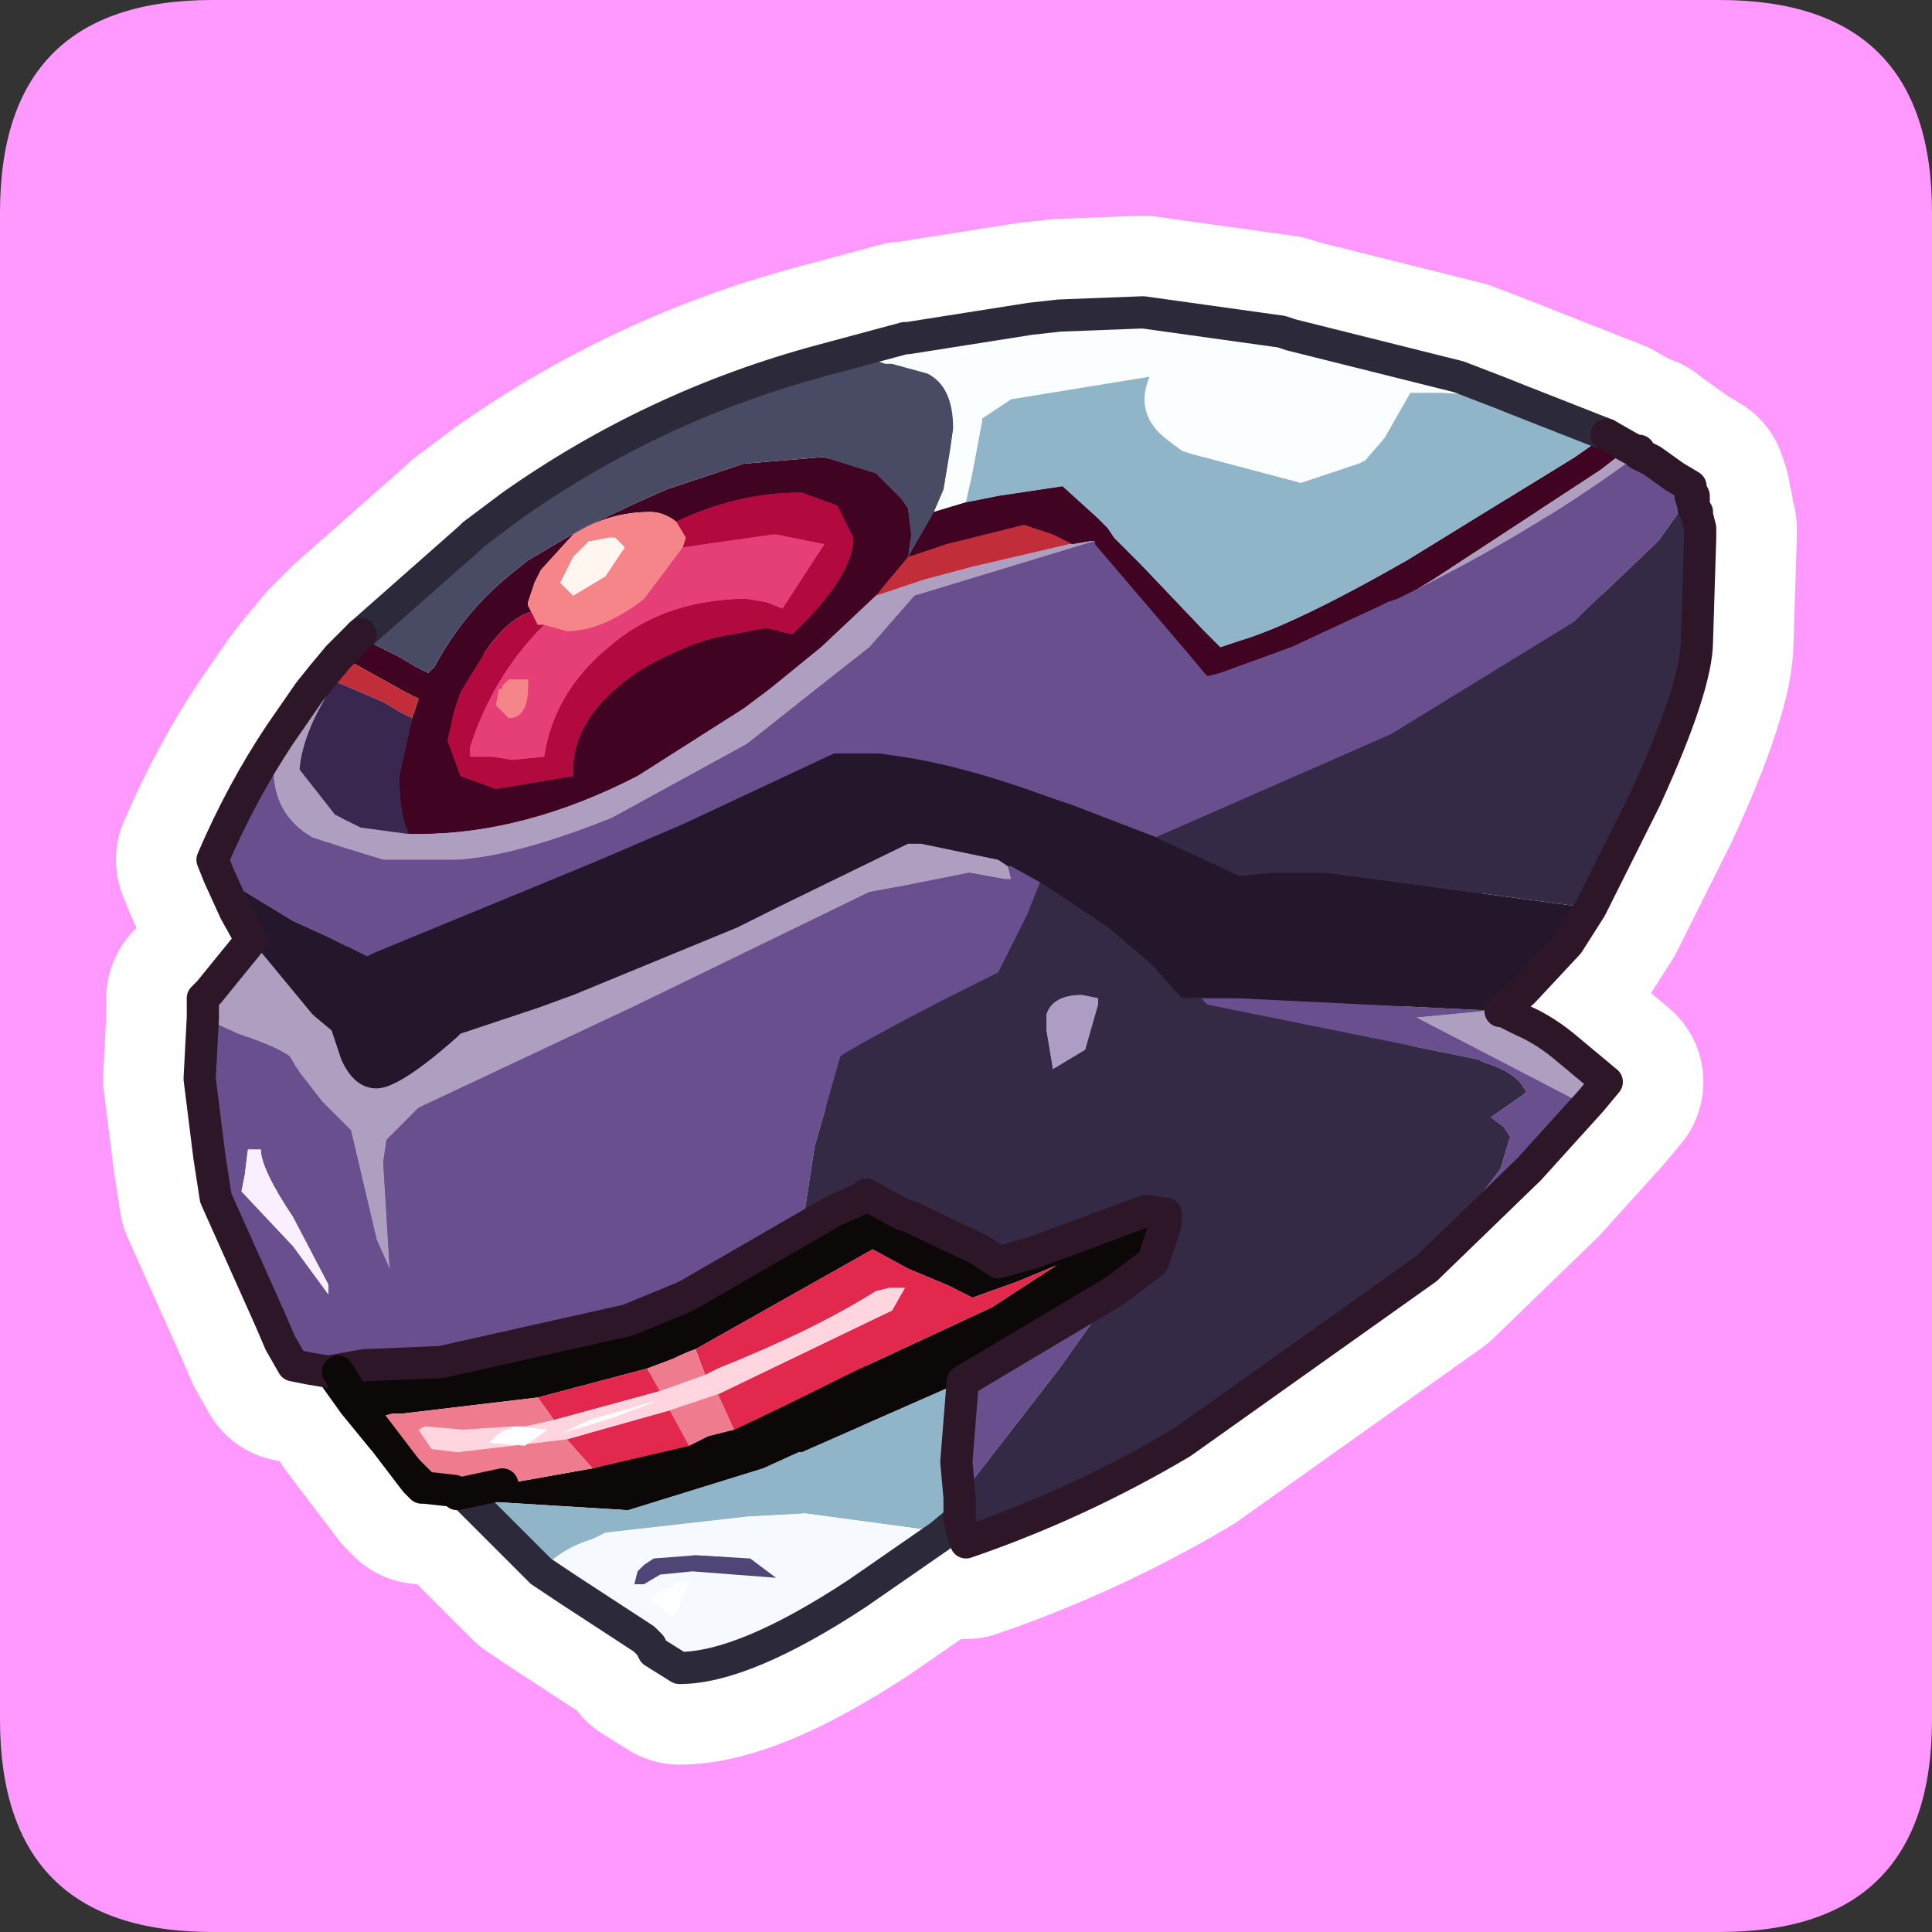 <?xml version="1.0" encoding="UTF-8" standalone="no"?>
<svg xmlns:ffdec="https://www.free-decompiler.com/flash" xmlns:xlink="http://www.w3.org/1999/xlink" ffdec:objectType="frame" height="30.0px" width="30.0px" xmlns="http://www.w3.org/2000/svg">
  <rect width="100%" height="100%" fill="#333333" stroke="none"/>
  <g transform="matrix(1.0, 0.0, 0.0, 1.0, 0.0, 0.0)">
    <use ffdec:characterId="1" height="30.0" transform="matrix(1.0, 0.0, 0.0, 1.0, 0.0, 0.0)" width="30.0" xlink:href="#shape0"/>
  </g>
  <defs>
    <g id="shape0" transform="matrix(1.0, 0.0, 0.0, 1.0, 0.0, 0.0)">
      <path d="M0.0 0.0 L30.0 0.0 30.0 30.0 0.0 30.0 0.0 0.0" fill="#33cc66" fill-opacity="0.0" fill-rule="evenodd" stroke="none"/>
      <path d="M26.7 0.0 Q30.0 0.0 30.0 3.3 L30.0 26.7 Q30.0 30.0 26.7 30.0 L3.3 30.0 Q0.0 30.0 0.0 26.7 L0.0 3.3 Q0.0 0.0 3.3 0.0 L26.7 0.0" fill="#ff99ff" fill-rule="evenodd" stroke="none"/>
      <path d="M5.6 9.85 L7.3 8.35 7.35 8.3 7.95 7.85 Q10.15 6.3 12.75 5.6 L14.05 5.25 14.1 5.25 16.0 4.95 16.45 4.9 17.75 4.85 19.9 5.15 20.05 5.2 21.05 5.45 22.65 5.85 23.3 6.1 23.55 6.2 23.2 6.15 22.4 6.1 22.2 6.1 21.9 6.1 21.5 6.8 21.2 7.15 21.1 7.2 20.2 7.5 18.5 7.05 18.35 7.0 18.15 6.85 Q17.6 6.45 17.85 5.85 L15.7 6.2 15.25 6.5 15.25 6.55 15.1 7.35 15.0 7.8 14.5 7.95 14.65 7.6 14.75 7.0 14.8 6.65 Q14.8 6.0 14.4 5.8 L13.85 5.65 13.75 5.65 13.6 5.6 Q12.1 5.85 10.15 6.75 L9.2 7.2 9.05 7.3 8.55 7.55 8.4 7.65 Q7.4 8.25 6.45 9.15 L5.7 9.95 5.6 9.85" fill="#fafeff" fill-rule="evenodd" stroke="none"/>
      <path d="M5.0 10.5 L5.25 10.2 5.4 10.25 6.3 10.75 6.5 10.85 6.4 11.15 6.2 11.05 5.95 10.9 5.25 10.6 5.2 10.6 5.0 10.5 M13.6 9.25 L14.1 8.65 14.7 8.45 15.9 8.15 16.35 8.3 16.65 8.45 16.6 8.45 15.1 8.8 14.35 9.0 13.6 9.25" fill="#c12d39" fill-rule="evenodd" stroke="none"/>
      <path d="M5.6 9.85 L5.7 9.95 6.2 10.2 6.45 10.35 6.65 10.45 6.75 10.35 Q7.2 9.5 7.95 8.9 L8.2 8.7 9.05 8.2 9.9 7.8 10.35 7.6 11.55 7.2 12.75 7.1 12.8 7.1 13.6 7.35 14.0 7.75 14.1 7.9 14.15 8.3 14.1 8.65 13.6 9.25 12.75 10.05 11.95 10.7 11.55 11.0 9.9 12.05 Q8.15 12.95 6.5 12.95 L6.35 12.95 Q6.2 12.65 6.2 12.05 L6.4 11.15 6.5 10.85 6.3 10.75 5.4 10.25 5.25 10.2 5.6 9.85 M14.5 7.95 L15.0 7.8 15.5 7.7 16.5 7.55 17.05 8.05 17.2 8.2 17.3 8.35 17.7 8.75 18.7 9.8 18.95 10.05 19.25 9.95 Q20.1 9.7 21.85 8.7 L24.45 7.1 24.95 6.75 25.3 6.95 24.85 7.3 22.25 9.0 22.0 9.15 21.7 9.3 21.55 9.35 21.45 9.4 20.05 10.05 18.95 10.45 18.75 10.5 18.7 10.45 18.45 10.15 17.0 8.45 17.0 8.4 16.95 8.4 16.65 8.45 16.35 8.3 15.9 8.15 14.7 8.45 14.1 8.65 14.5 7.95 M8.25 9.5 Q7.9 9.6 7.55 10.1 L7.15 10.75 7.05 11.05 6.95 11.5 7.15 12.05 7.7 12.25 8.9 12.05 8.9 11.95 Q8.9 11.1 9.95 10.4 10.55 10.05 11.1 9.9 L11.9 9.75 12.3 9.85 Q13.25 8.95 13.25 8.35 L13.0 7.85 12.45 7.65 12.4 7.65 Q11.45 7.65 10.5 8.1 10.3 7.95 10.1 7.95 9.45 7.95 8.9 8.3 L8.4 8.85 8.3 9.05 8.2 9.35 8.2 9.4 8.25 9.5" fill="#400322" fill-rule="evenodd" stroke="none"/>
      <path d="M5.2 10.6 L5.25 10.6 5.95 10.9 6.2 11.05 6.4 11.15 6.2 12.05 Q6.2 12.65 6.35 12.95 L5.6 12.85 5.2 12.65 4.65 11.95 Q4.7 11.35 5.2 10.6" fill="#39274f" fill-rule="evenodd" stroke="none"/>
      <path d="M25.3 6.95 L25.4 7.0 25.45 7.0 25.45 7.05 Q23.9 8.2 22.0 9.15 L22.25 9.0 24.85 7.3 25.3 6.95 M23.3 15.7 L23.35 15.7 23.65 15.85 Q24.0 16.0 24.35 16.3 L24.95 16.8 24.7 17.1 24.6 17.15 23.35 16.5 22.0 15.8 23.05 15.7 23.3 15.7 M3.15 15.8 L3.15 15.5 3.25 15.4 3.9 14.6 4.85 15.75 5.15 16.0 5.3 16.45 Q5.5 16.9 5.85 16.9 6.2 16.9 7.1 16.1 L7.15 16.05 8.35 15.65 8.9 15.45 11.45 14.4 12.05 14.1 14.1 13.1 14.3 13.1 15.5 13.35 15.65 13.45 15.7 13.65 15.6 13.65 15.05 13.55 14.05 13.75 13.5 13.85 9.9 15.6 6.5 17.2 6.0 17.7 5.95 18.05 6.05 19.7 5.85 19.25 5.45 17.55 5.0 17.1 4.65 16.65 4.5 16.4 Q4.3 16.25 3.7 16.05 L3.15 15.8 M4.35 11.4 L4.8 10.75 5.0 10.5 5.2 10.6 Q4.7 11.35 4.65 11.95 L5.2 12.65 5.6 12.85 6.35 12.95 6.5 12.95 Q8.15 12.95 9.9 12.05 L11.55 11.0 11.95 10.7 12.75 10.05 13.6 9.25 14.35 9.0 15.1 8.8 16.6 8.45 16.65 8.45 16.95 8.4 17.0 8.4 14.2 9.25 13.5 10.05 12.8 10.6 11.6 11.55 9.5 12.7 Q8.0 13.3 7.1 13.35 L5.95 13.35 5.3 13.15 4.85 13.0 Q4.25 12.65 4.25 11.95 L4.3 11.75 4.35 11.4" fill="#ae9fc0" fill-rule="evenodd" stroke="none"/>
      <path d="M25.45 7.05 L25.65 7.15 26.0 7.4 26.25 7.55 26.25 7.6 26.25 7.7 25.75 8.4 24.65 9.45 24.45 9.65 21.6 11.4 17.95 13.0 17.3 12.75 16.65 12.5 16.35 12.4 Q15.0 11.9 14.0 11.75 L13.65 11.7 13.2 11.7 12.95 11.7 10.6 12.8 9.2 13.4 5.8 14.8 5.7 14.85 5.1 14.55 4.55 14.3 3.4 13.6 3.3 13.35 Q3.75 12.3 4.35 11.4 L4.3 11.75 4.25 11.95 Q4.25 12.65 4.85 13.0 L5.3 13.15 5.95 13.35 7.1 13.35 Q8.0 13.3 9.5 12.7 L11.6 11.55 12.8 10.6 13.5 10.05 14.2 9.25 17.0 8.4 17.0 8.45 18.45 10.15 18.7 10.45 18.75 10.5 18.95 10.45 20.05 10.05 21.45 9.4 21.55 9.35 21.7 9.3 22.0 9.15 Q23.9 8.2 25.45 7.05 M24.7 17.1 L23.75 18.15 22.15 19.7 22.2 19.6 23.3 18.15 23.45 17.65 23.35 17.5 23.15 17.35 23.65 17.0 23.7 16.95 23.6 16.8 Q23.4 16.6 23.05 16.5 L22.95 16.45 18.75 15.6 18.7 15.55 18.65 15.5 18.8 15.5 19.2 15.5 23.3 15.7 23.05 15.7 22.0 15.8 23.35 16.5 24.6 17.15 24.7 17.1 M4.8 21.25 L4.55 21.2 4.35 20.85 4.2 20.5 3.35 18.6 3.25 17.95 3.1 16.75 3.15 15.8 3.7 16.05 Q4.3 16.25 4.5 16.4 L4.65 16.65 5.0 17.1 5.45 17.55 5.85 19.25 6.05 19.7 5.95 18.05 6.0 17.7 6.5 17.2 9.9 15.6 13.5 13.85 14.05 13.75 15.05 13.55 15.6 13.65 15.7 13.65 15.65 13.45 15.7 13.45 16.15 13.7 15.95 14.2 15.5 15.1 14.6 15.55 Q13.35 16.2 13.05 16.4 L12.65 17.8 12.45 19.1 10.55 19.95 9.7 20.3 9.65 20.3 9.55 20.35 9.1 20.5 6.85 21.15 6.75 21.2 6.65 21.2 6.6 21.2 5.6 21.35 5.45 21.35 5.25 21.3 5.1 21.3 4.8 21.25 M3.75 18.5 L4.55 19.35 5.1 20.1 5.1 19.95 4.55 18.9 Q4.05 18.15 4.05 17.85 L3.85 17.85 3.8 18.25 3.75 18.5 M5.1 21.3 L5.65 21.2 6.85 21.15 5.65 21.2 5.1 21.3 M17.3 20.05 L16.45 21.25 14.9 23.25 14.85 22.7 14.95 21.45 17.3 20.05" fill="#694f8e" fill-rule="evenodd" stroke="none"/>
      <path d="M24.7 14.1 L24.35 14.65 23.65 15.4 23.3 15.7 19.2 15.5 18.8 15.5 18.65 15.5 18.35 15.5 17.85 14.95 17.2 14.4 16.15 13.7 15.7 13.45 15.65 13.45 15.5 13.35 14.3 13.1 14.1 13.1 12.05 14.1 11.45 14.4 8.9 15.45 8.35 15.65 7.15 16.05 7.1 16.1 Q6.2 16.9 5.85 16.9 5.5 16.9 5.3 16.45 L5.15 16.0 4.85 15.75 3.9 14.6 3.65 14.15 3.4 13.6 4.55 14.3 5.1 14.55 5.7 14.85 5.8 14.8 9.2 13.4 10.6 12.8 12.95 11.7 13.2 11.7 13.65 11.7 14.0 11.75 Q15.0 11.9 16.35 12.4 L16.65 12.5 17.3 12.75 17.95 13.0 19.25 13.6 19.7 13.55 20.6 13.55 24.7 14.1" fill="#24172c" fill-rule="evenodd" stroke="none"/>
      <path d="M3.75 18.5 L3.8 18.25 3.85 17.85 4.05 17.85 Q4.05 18.15 4.55 18.9 L5.1 19.95 5.1 20.1 4.55 19.35 3.75 18.5" fill="#faefff" fill-rule="evenodd" stroke="none"/>
      <path d="M7.3 23.3 L7.2 23.3 7.2 23.25 7.1 23.2 7.05 23.15 6.6 23.1 6.55 23.1 6.2 23.05 5.95 22.75 5.8 22.55 5.75 22.5 5.3 21.95 4.8 21.25 5.1 21.3 5.25 21.3 5.45 21.35 5.6 21.35 6.6 21.2 6.65 21.2 6.75 21.2 6.85 21.15 9.1 20.5 9.55 20.35 9.65 20.3 9.7 20.3 10.55 19.95 12.45 19.1 12.95 18.8 13.4 18.6 13.45 18.55 14.0 18.85 14.15 18.9 14.25 18.95 15.2 19.4 15.5 19.6 16.05 19.45 17.8 18.8 18.1 18.85 18.1 19.0 17.95 19.45 17.9 19.6 17.3 20.05 14.95 21.45 12.45 22.55 12.4 22.55 11.85 22.8 9.75 23.45 7.3 23.3 M6.55 23.1 L6.45 23.0 5.65 21.95 5.25 21.3 5.65 21.95 6.45 23.0 6.55 23.1 M11.4 22.2 Q12.05 21.9 13.25 21.3 L15.4 20.3 16.4 19.65 15.8 19.9 15.1 20.15 14.7 19.95 14.1 19.7 13.55 19.4 10.8 20.95 Q10.65 21.0 10.45 21.1 L10.05 21.25 8.35 21.7 6.25 21.95 6.15 21.95 6.1 21.95 5.9 22.0 6.0 22.1 6.05 22.15 6.35 22.5 6.5 22.65 6.9 23.05 7.8 23.05 9.2 22.8 10.7 22.45 11.0 22.3 11.4 22.2 M7.1 23.2 L7.8 23.05 7.1 23.2 M12.95 18.8 L10.7 20.1 10.6 20.15 9.75 20.5 6.85 21.15 9.75 20.5 10.6 20.15 10.7 20.1 12.95 18.8" fill="#0c0807" fill-rule="evenodd" stroke="none"/>
      <path d="M26.3 7.85 L26.3 7.9 26.35 7.95 26.35 8.0 26.4 8.2 26.4 8.3 26.4 8.35 26.35 9.95 Q26.35 10.65 25.55 12.4 L24.7 14.1 20.6 13.55 19.7 13.55 19.25 13.6 17.95 13.0 21.6 11.4 24.45 9.65 24.65 9.45 25.75 8.4 26.25 7.7 26.3 7.85 M22.15 19.7 L18.35 22.4 Q16.75 23.35 15.0 23.95 L14.95 23.8 14.9 23.6 14.9 23.25 16.45 21.25 17.3 20.05 17.9 19.6 17.95 19.45 18.1 19.0 18.1 18.85 17.8 18.8 16.05 19.45 15.5 19.6 15.2 19.4 14.25 18.95 14.15 18.9 14.0 18.85 13.45 18.55 13.4 18.6 12.95 18.8 12.45 19.1 12.65 17.8 13.05 16.4 Q13.35 16.2 14.6 15.55 L15.5 15.1 15.95 14.2 16.15 13.7 17.2 14.4 17.85 14.95 18.35 15.5 18.65 15.5 18.7 15.55 18.75 15.6 22.95 16.45 23.05 16.5 Q23.4 16.6 23.6 16.8 L23.7 16.95 23.65 17.0 23.15 17.35 23.35 17.5 23.45 17.65 23.3 18.15 22.2 19.6 22.15 19.7 M16.8 15.45 Q16.35 15.45 16.25 15.75 L16.25 16.0 16.35 16.6 16.85 16.3 17.05 15.6 17.05 15.5 16.8 15.45" fill="#342a45" fill-rule="evenodd" stroke="none"/>
      <path d="M15.0 7.8 L15.1 7.35 15.25 6.55 15.25 6.5 15.7 6.2 17.85 5.85 Q17.6 6.45 18.15 6.85 L18.35 7.0 18.5 7.05 20.2 7.5 21.1 7.2 21.2 7.15 21.5 6.8 21.9 6.1 22.2 6.1 22.4 6.1 23.2 6.15 23.55 6.2 24.95 6.75 24.45 7.1 21.85 8.7 Q20.1 9.7 19.25 9.95 L18.95 10.05 18.7 9.8 17.7 8.75 17.3 8.35 17.2 8.2 17.05 8.05 16.5 7.55 15.5 7.7 15.0 7.8 M14.9 23.6 L14.6 23.85 14.35 23.75 12.5 23.5 11.6 23.55 9.4 23.8 9.2 23.9 Q8.7 24.05 8.4 24.4 L7.3 23.3 9.75 23.45 11.85 22.8 12.4 22.55 12.45 22.55 14.95 21.45 14.85 22.7 14.9 23.25 14.9 23.6" fill="#90b5c8" fill-rule="evenodd" stroke="none"/>
      <path d="M16.8 15.45 L17.05 15.5 17.05 15.6 16.85 16.3 16.35 16.6 16.25 16.0 16.25 15.75 Q16.35 15.45 16.8 15.45" fill="#ad9dc4" fill-rule="evenodd" stroke="none"/>
      <path d="M5.7 9.95 L6.45 9.15 Q7.4 8.25 8.4 7.65 L8.55 7.55 9.05 7.3 9.2 7.2 10.15 6.75 Q12.1 5.85 13.6 5.6 L13.75 5.65 13.85 5.65 14.4 5.8 Q14.8 6.0 14.8 6.65 L14.75 7.0 14.65 7.6 14.5 7.95 14.1 8.65 14.15 8.3 14.1 7.9 14.0 7.75 13.6 7.35 12.8 7.1 12.75 7.1 11.55 7.2 10.35 7.6 9.9 7.8 9.05 8.2 8.2 8.7 7.95 8.9 Q7.2 9.5 6.75 10.35 L6.65 10.45 6.45 10.35 6.2 10.2 5.7 9.95" fill="#494b64" fill-rule="evenodd" stroke="none"/>
      <path d="M10.5 8.1 Q11.45 7.65 12.4 7.65 L12.45 7.65 13.0 7.85 13.25 8.35 Q13.25 8.95 12.3 9.85 L11.9 9.75 11.1 9.9 Q10.55 10.05 9.95 10.4 8.9 11.1 8.9 11.95 L8.9 12.05 7.7 12.25 7.15 12.05 6.95 11.5 7.05 11.05 7.15 10.75 7.55 10.1 Q7.9 9.6 8.25 9.5 L8.35 9.7 8.45 9.7 Q7.65 10.5 7.3 11.6 L7.3 11.75 7.65 11.75 7.95 11.8 8.45 11.75 Q8.6 10.75 9.45 10.05 10.25 9.35 11.45 9.3 L11.6 9.3 11.9 9.35 12.15 9.45 12.8 8.45 12.05 8.3 12.0 8.3 10.6 8.5 10.65 8.35 10.5 8.1" fill="#b20a3e" fill-rule="evenodd" stroke="none"/>
      <path d="M10.6 8.5 L12.0 8.3 12.05 8.3 12.8 8.45 12.15 9.45 11.9 9.35 11.6 9.3 11.45 9.3 Q10.25 9.35 9.45 10.05 8.6 10.75 8.45 11.75 L7.95 11.8 7.65 11.75 7.3 11.75 7.3 11.6 Q7.65 10.5 8.45 9.7 L8.8 9.8 Q9.35 9.8 10.0 9.3 L10.6 8.5 M7.9 10.55 L7.8 10.65 7.8 10.7 7.75 10.7 7.7 10.95 7.8 11.05 7.9 11.15 Q8.2 11.15 8.2 10.65 L8.2 10.55 7.9 10.55" fill="#e63f77" fill-rule="evenodd" stroke="none"/>
      <path d="M8.25 9.5 L8.2 9.4 8.2 9.35 8.3 9.05 8.4 8.85 8.9 8.3 Q9.45 7.95 10.1 7.95 10.3 7.95 10.5 8.1 L10.65 8.35 10.6 8.5 10.0 9.3 Q9.35 9.8 8.8 9.8 L8.45 9.7 8.35 9.7 8.25 9.5 M7.9 10.55 L8.2 10.55 8.2 10.65 Q8.2 11.15 7.9 11.15 L7.8 11.05 7.7 10.95 7.75 10.7 7.8 10.7 7.8 10.65 7.9 10.55 M9.15 8.4 L8.9 8.65 8.7 9.05 8.9 9.25 9.4 8.95 9.7 8.5 9.55 8.35 9.45 8.35 9.2 8.4 9.15 8.4" fill="#f68589" fill-rule="evenodd" stroke="none"/>
      <path d="M9.15 8.4 L9.2 8.4 9.45 8.35 9.55 8.35 9.7 8.5 9.4 8.95 8.9 9.25 8.7 9.05 8.9 8.65 9.15 8.4" fill="#fff7ef" fill-rule="evenodd" stroke="none"/>
      <path d="M11.15 21.65 L13.85 20.35 14.05 20.0 13.8 20.0 13.6 20.05 Q12.65 20.65 11.15 21.25 L10.95 21.35 10.8 20.95 13.55 19.4 14.1 19.7 14.7 19.95 15.1 20.15 15.8 19.9 16.4 19.65 15.4 20.3 13.25 21.3 Q12.05 21.9 11.4 22.2 L11.15 21.65 M10.25 21.6 L8.6 22.05 8.35 21.7 10.05 21.25 10.25 21.6 M8.8 22.35 L10.4 21.9 10.7 22.45 9.2 22.8 8.8 22.35" fill="#e2284d" fill-rule="evenodd" stroke="none"/>
      <path d="M10.95 21.35 L11.15 21.25 Q12.65 20.65 13.6 20.05 L13.8 20.0 14.05 20.0 13.85 20.35 11.15 21.65 10.4 21.9 8.8 22.35 7.1 22.55 6.7 22.5 6.5 22.2 6.6 22.15 7.2 22.2 7.95 22.15 8.0 22.15 8.1 22.15 8.15 22.15 8.6 22.05 10.25 21.6 10.95 21.35 M8.0 22.15 L7.9 22.2 Q7.8 22.2 7.65 22.35 L7.6 22.4 8.15 22.45 8.5 22.2 8.0 22.15 M8.75 22.25 L9.55 22.0 10.2 21.75 9.15 22.05 8.75 22.25" fill="#ffd5e0" fill-rule="evenodd" stroke="none"/>
      <path d="M11.15 21.65 L11.4 22.2 11.0 22.3 10.7 22.45 10.4 21.9 11.15 21.65 M10.8 20.95 L10.95 21.35 10.25 21.6 10.05 21.25 10.45 21.1 Q10.65 21.0 10.8 20.95 M8.6 22.05 L8.15 22.15 8.1 22.15 8.0 22.15 7.95 22.15 7.2 22.2 6.6 22.15 6.5 22.2 6.7 22.5 7.1 22.55 8.8 22.35 9.2 22.8 7.8 23.05 6.9 23.05 6.5 22.65 6.35 22.5 6.05 22.15 6.0 22.1 5.9 22.0 6.1 21.95 6.15 21.95 6.25 21.95 8.35 21.7 8.6 22.05" fill="#ee7c8e" fill-rule="evenodd" stroke="none"/>
      <path d="M14.6 23.85 L13.3 24.75 Q11.55 25.9 10.55 25.9 L10.15 25.65 10.1 25.55 10.0 25.45 8.85 24.7 8.7 24.6 8.4 24.4 Q8.7 24.05 9.2 23.9 L9.4 23.8 11.6 23.55 12.5 23.5 14.35 23.75 14.6 23.85 M10.0 24.3 L9.9 24.4 9.85 24.6 10.0 24.6 10.25 24.45 10.75 24.4 12.05 24.5 11.85 24.35 11.65 24.2 10.8 24.15 10.15 24.2 10.0 24.3 M10.1 24.85 L10.25 24.95 10.35 25.05 10.45 25.1 10.55 24.95 10.7 24.55 10.6 24.55 10.2 24.75 10.1 24.85" fill="#f6f9fe" fill-rule="evenodd" stroke="none"/>
      <path d="M8.0 22.15 L8.5 22.2 8.15 22.45 7.6 22.4 7.65 22.35 Q7.8 22.2 7.9 22.2 L8.0 22.15 M8.75 22.25 L9.15 22.05 10.2 21.75 9.55 22.0 8.75 22.25" fill="#ffffff" fill-rule="evenodd" stroke="none"/>
      <path d="M10.0 24.3 L10.15 24.2 10.8 24.15 11.65 24.2 11.85 24.35 12.05 24.5 10.75 24.4 10.25 24.45 10.0 24.6 9.85 24.6 9.9 24.4 10.0 24.3" fill="#4f4677" fill-rule="evenodd" stroke="none"/>
      <path d="M10.1 24.85 L10.2 24.75 10.6 24.55 10.7 24.55 10.55 24.95 10.45 25.1 10.35 25.05 10.25 24.95 10.1 24.85" fill="#fcfeff" fill-rule="evenodd" stroke="none"/>
      <path d="M23.55 6.2 L23.3 6.1 22.65 5.85 21.05 5.45 20.05 5.2 19.9 5.15 17.75 4.85 16.45 4.9 16.0 4.95 14.1 5.25 14.05 5.25 12.75 5.6 Q10.15 6.3 7.95 7.85 L7.35 8.3 7.3 8.35 5.6 9.85 5.25 10.2 5.0 10.5 4.8 10.75 4.35 11.4 Q3.75 12.3 3.3 13.35 L3.4 13.6 3.65 14.15 3.9 14.6 3.25 15.4 3.15 15.5 3.15 15.8 3.1 16.75 3.25 17.95 3.35 18.6 4.2 20.5 4.35 20.85 4.55 21.2 4.8 21.25 5.1 21.3 5.25 21.3 5.65 21.95 6.45 23.0 6.55 23.1 6.6 23.1 7.05 23.15 M23.55 6.2 L24.95 6.75 25.3 6.95 25.4 7.0 25.45 7.0 25.45 7.05 25.65 7.15 26.0 7.4 26.25 7.55 26.25 7.6 26.3 7.7 26.3 7.85 26.3 7.9 26.35 7.95 26.35 8.0 26.4 8.2 26.4 8.3 26.4 8.35 26.35 9.95 Q26.35 10.65 25.55 12.4 L24.7 14.1 24.35 14.65 23.65 15.4 23.3 15.7 23.35 15.7 23.65 15.85 Q24.0 16.0 24.35 16.3 L24.95 16.8 24.7 17.1 23.75 18.15 22.15 19.7 18.35 22.4 Q16.75 23.35 15.0 23.95 L14.95 23.8 14.9 23.6 14.6 23.85 13.3 24.75 Q11.55 25.9 10.55 25.9 L10.15 25.65 10.1 25.55 10.0 25.45 8.85 24.7 8.7 24.6 8.4 24.4 7.3 23.3 M26.25 7.7 L26.25 7.6 M6.85 21.15 L5.65 21.2 5.1 21.3 M26.3 7.85 L26.25 7.7 M13.45 18.55 L14.0 18.85 14.15 18.9 14.25 18.95 15.2 19.4 15.5 19.6 16.05 19.45 17.8 18.8 18.1 18.85 18.1 19.0 17.95 19.45 17.9 19.6 17.3 20.05 14.95 21.45 14.85 22.7 14.9 23.25 14.9 23.6 M12.95 18.8 L13.4 18.6 M7.8 23.05 L7.1 23.2 M6.85 21.15 L9.75 20.5 10.6 20.15 10.7 20.1 12.95 18.8" fill="none" stroke="#ffffff" stroke-linecap="round" stroke-linejoin="round" stroke-width="3.0"/>
      <path d="M5.6 9.85 L7.3 8.35 7.35 8.3 7.95 7.85 Q10.15 6.3 12.75 5.6 L14.05 5.25 14.1 5.25 16.0 4.95 16.45 4.9 17.75 4.85 19.9 5.15 20.05 5.2 21.05 5.45 22.65 5.85 23.3 6.1 23.55 6.2 23.2 6.15 22.4 6.1 22.2 6.1 21.9 6.1 21.5 6.8 21.2 7.15 21.1 7.2 20.2 7.5 18.5 7.05 18.35 7.0 18.15 6.85 Q17.6 6.45 17.85 5.85 L15.7 6.2 15.25 6.5 15.25 6.55 15.1 7.35 15.0 7.8 14.5 7.95 14.65 7.6 14.75 7.0 14.8 6.65 Q14.8 6.0 14.4 5.8 L13.85 5.65 13.75 5.65 13.6 5.6 Q12.1 5.85 10.15 6.75 L9.2 7.2 9.05 7.3 8.55 7.55 8.4 7.65 Q7.4 8.25 6.45 9.15 L5.7 9.95 5.6 9.85" fill="#fafeff" fill-rule="evenodd" stroke="none"/>
      <path d="M5.6 9.85 L5.7 9.95 6.2 10.2 6.45 10.35 6.65 10.45 6.75 10.35 Q7.2 9.5 7.95 8.9 L8.2 8.7 9.05 8.2 9.9 7.8 10.35 7.6 11.55 7.2 12.75 7.1 12.8 7.1 13.6 7.35 14.0 7.75 14.1 7.9 14.15 8.3 14.1 8.65 13.6 9.25 12.75 10.05 11.95 10.7 11.55 11.0 9.9 12.05 Q8.15 12.95 6.5 12.95 L6.35 12.95 Q6.2 12.65 6.2 12.05 L6.4 11.15 6.5 10.85 6.3 10.75 5.4 10.25 5.25 10.2 5.6 9.85 M14.5 7.95 L15.0 7.8 15.5 7.7 16.5 7.55 17.05 8.05 17.2 8.2 17.3 8.35 17.7 8.75 18.7 9.8 18.95 10.05 19.25 9.95 Q20.1 9.7 21.85 8.7 L24.45 7.1 24.95 6.75 25.3 6.95 24.85 7.3 22.25 9.0 22.0 9.15 21.7 9.3 21.55 9.35 21.45 9.4 20.05 10.05 18.95 10.45 18.75 10.5 18.7 10.45 18.45 10.15 17.0 8.45 17.0 8.4 16.95 8.4 16.65 8.45 16.35 8.3 15.9 8.15 14.7 8.45 14.1 8.65 14.5 7.95 M8.25 9.5 Q7.9 9.6 7.55 10.1 L7.15 10.75 7.05 11.05 6.95 11.5 7.15 12.05 7.7 12.25 8.9 12.05 8.9 11.95 Q8.9 11.1 9.95 10.4 10.55 10.05 11.1 9.9 L11.9 9.75 12.3 9.85 Q13.25 8.95 13.25 8.35 L13.0 7.85 12.45 7.65 12.4 7.65 Q11.45 7.65 10.5 8.1 10.3 7.95 10.1 7.95 9.45 7.95 8.9 8.3 L8.4 8.85 8.3 9.05 8.2 9.35 8.2 9.4 8.25 9.5" fill="#400322" fill-rule="evenodd" stroke="none"/>
      <path d="M5.0 10.5 L5.25 10.2 5.4 10.25 6.3 10.75 6.5 10.85 6.4 11.15 6.2 11.05 5.95 10.9 5.25 10.6 5.2 10.6 5.0 10.5 M13.6 9.25 L14.1 8.65 14.7 8.45 15.9 8.15 16.35 8.3 16.65 8.45 16.6 8.45 15.1 8.8 14.35 9.0 13.6 9.25" fill="#c12d39" fill-rule="evenodd" stroke="none"/>
      <path d="M25.3 6.95 L25.4 7.0 25.45 7.0 25.45 7.05 Q23.9 8.2 22.0 9.15 L22.25 9.0 24.85 7.3 25.3 6.95 M23.3 15.7 L23.35 15.7 23.65 15.85 Q24.0 16.0 24.35 16.3 L24.95 16.8 24.7 17.1 24.6 17.15 23.35 16.5 22.0 15.8 23.05 15.7 23.3 15.7 M3.15 15.8 L3.15 15.5 3.25 15.4 3.9 14.6 4.85 15.75 5.15 16.0 5.3 16.45 Q5.5 16.9 5.85 16.9 6.2 16.9 7.1 16.1 L7.15 16.05 8.35 15.65 8.9 15.45 11.45 14.4 12.05 14.1 14.1 13.1 14.3 13.1 15.5 13.35 15.65 13.45 15.7 13.65 15.6 13.65 15.05 13.55 14.05 13.75 13.5 13.85 9.9 15.6 6.5 17.2 6.0 17.7 5.95 18.05 6.05 19.7 5.85 19.25 5.45 17.55 5.0 17.1 4.65 16.65 4.5 16.4 Q4.3 16.25 3.7 16.05 L3.15 15.8 M4.35 11.4 L4.8 10.75 5.0 10.5 5.2 10.6 Q4.7 11.35 4.65 11.95 L5.2 12.65 5.6 12.85 6.35 12.95 6.5 12.95 Q8.15 12.95 9.9 12.05 L11.55 11.0 11.95 10.7 12.75 10.05 13.6 9.25 14.35 9.0 15.1 8.8 16.6 8.45 16.65 8.45 16.95 8.4 17.0 8.4 14.2 9.25 13.5 10.05 12.8 10.6 11.6 11.55 9.5 12.7 Q8.0 13.3 7.1 13.35 L5.95 13.35 5.3 13.15 4.85 13.0 Q4.25 12.65 4.25 11.95 L4.3 11.75 4.35 11.4" fill="#ae9fc0" fill-rule="evenodd" stroke="none"/>
      <path d="M5.2 10.6 L5.25 10.6 5.95 10.9 6.2 11.05 6.4 11.15 6.2 12.05 Q6.2 12.65 6.35 12.95 L5.6 12.85 5.2 12.65 4.65 11.95 Q4.7 11.35 5.2 10.6" fill="#39274f" fill-rule="evenodd" stroke="none"/>
      <path d="M25.45 7.05 L25.65 7.15 26.0 7.4 26.25 7.55 26.25 7.6 26.25 7.7 25.75 8.4 24.65 9.45 24.45 9.65 21.6 11.4 17.95 13.0 17.3 12.75 16.65 12.5 16.35 12.4 Q15.0 11.9 14.0 11.75 L13.65 11.7 13.2 11.7 12.95 11.7 10.6 12.8 9.2 13.4 5.8 14.8 5.7 14.85 5.1 14.55 4.55 14.3 3.4 13.6 3.3 13.35 Q3.75 12.3 4.35 11.4 L4.3 11.75 4.25 11.95 Q4.25 12.65 4.85 13.0 L5.3 13.15 5.95 13.35 7.1 13.35 Q8.0 13.3 9.5 12.7 L11.6 11.55 12.8 10.6 13.5 10.05 14.2 9.25 17.0 8.4 17.0 8.45 18.45 10.15 18.7 10.45 18.75 10.5 18.95 10.45 20.05 10.05 21.45 9.4 21.55 9.35 21.7 9.3 22.0 9.15 Q23.9 8.2 25.45 7.05 M24.7 17.1 L23.75 18.15 22.15 19.7 22.2 19.6 23.3 18.15 23.45 17.65 23.35 17.5 23.15 17.35 23.65 17.0 23.7 16.95 23.6 16.8 Q23.4 16.6 23.05 16.5 L22.95 16.45 18.75 15.6 18.7 15.55 18.65 15.5 18.8 15.5 19.2 15.5 23.3 15.7 23.05 15.7 22.0 15.8 23.35 16.5 24.6 17.15 24.7 17.1 M4.8 21.25 L4.55 21.2 4.35 20.85 4.2 20.5 3.35 18.6 3.25 17.95 3.1 16.75 3.15 15.8 3.7 16.05 Q4.3 16.25 4.5 16.4 L4.65 16.65 5.0 17.1 5.45 17.55 5.85 19.25 6.05 19.7 5.95 18.05 6.0 17.7 6.5 17.2 9.9 15.6 13.5 13.85 14.05 13.75 15.05 13.55 15.6 13.65 15.7 13.65 15.65 13.45 15.7 13.45 16.15 13.7 15.95 14.2 15.5 15.1 14.6 15.55 Q13.35 16.2 13.05 16.4 L12.65 17.8 12.45 19.1 10.55 19.95 9.7 20.3 9.65 20.3 9.55 20.35 9.1 20.5 6.85 21.15 6.75 21.2 6.65 21.2 6.6 21.2 5.6 21.35 5.45 21.35 5.25 21.3 5.1 21.3 4.8 21.25 M4.05 17.85 L3.85 17.85 3.8 18.25 3.75 18.5 4.55 19.35 5.1 20.1 5.1 19.95 4.55 18.9 Q4.05 18.15 4.05 17.85 M6.85 21.15 L5.65 21.2 5.1 21.3 5.65 21.2 6.85 21.15 M17.3 20.05 L16.45 21.25 14.9 23.25 14.85 22.7 14.95 21.45 17.3 20.05" fill="#694f8e" fill-rule="evenodd" stroke="none"/>
      <path d="M24.7 14.1 L24.35 14.65 23.65 15.4 23.3 15.7 19.2 15.5 18.8 15.5 18.65 15.5 18.35 15.5 17.85 14.95 17.2 14.4 16.15 13.7 15.7 13.45 15.65 13.45 15.5 13.35 14.3 13.1 14.1 13.1 12.05 14.1 11.45 14.4 8.9 15.45 8.35 15.65 7.15 16.05 7.1 16.1 Q6.2 16.9 5.85 16.9 5.5 16.9 5.3 16.45 L5.15 16.0 4.85 15.75 3.9 14.6 3.65 14.15 3.4 13.6 4.55 14.3 5.1 14.55 5.7 14.85 5.8 14.8 9.2 13.4 10.6 12.8 12.95 11.7 13.2 11.7 13.65 11.7 14.0 11.75 Q15.0 11.9 16.35 12.4 L16.65 12.5 17.3 12.75 17.95 13.0 19.25 13.6 19.7 13.55 20.6 13.55 24.7 14.1" fill="#24172c" fill-rule="evenodd" stroke="none"/>
      <path d="M4.05 17.85 Q4.05 18.15 4.55 18.9 L5.1 19.95 5.1 20.1 4.55 19.35 3.75 18.5 3.8 18.25 3.85 17.85 4.05 17.85" fill="#faefff" fill-rule="evenodd" stroke="none"/>
      <path d="M7.3 23.3 L7.2 23.3 7.2 23.25 7.1 23.2 7.05 23.15 6.6 23.1 6.55 23.1 6.2 23.05 5.95 22.75 5.8 22.55 5.75 22.5 5.3 21.95 4.8 21.25 5.1 21.3 5.25 21.3 5.45 21.35 5.6 21.35 6.6 21.2 6.65 21.2 6.75 21.2 6.85 21.15 9.1 20.5 9.55 20.35 9.65 20.3 9.7 20.3 10.55 19.95 12.45 19.1 12.95 18.8 10.7 20.1 10.6 20.15 9.75 20.5 6.85 21.15 9.75 20.5 10.6 20.15 10.7 20.1 12.95 18.8 13.4 18.6 13.45 18.55 14.0 18.85 14.15 18.9 14.25 18.95 15.2 19.4 15.5 19.6 16.05 19.45 17.8 18.8 18.1 18.85 18.1 19.0 17.95 19.45 17.9 19.6 17.3 20.05 14.95 21.45 12.45 22.55 12.4 22.55 11.85 22.8 9.75 23.45 7.3 23.3 M6.55 23.1 L6.45 23.0 5.65 21.95 5.25 21.3 5.65 21.95 6.45 23.0 6.55 23.1 M11.4 22.2 Q12.05 21.9 13.25 21.3 L15.4 20.3 16.4 19.65 15.8 19.9 15.1 20.15 14.7 19.95 14.1 19.7 13.55 19.4 10.8 20.95 Q10.65 21.0 10.45 21.1 L10.05 21.25 8.35 21.7 6.25 21.95 6.15 21.95 6.1 21.95 5.9 22.0 6.0 22.1 6.05 22.15 6.35 22.5 6.5 22.65 6.9 23.05 7.8 23.05 9.2 22.8 10.7 22.45 11.0 22.3 11.4 22.2 M7.1 23.2 L7.8 23.05 7.1 23.2" fill="#0c0807" fill-rule="evenodd" stroke="none"/>
      <path d="M26.3 7.85 L26.3 7.9 26.35 7.95 26.35 8.0 26.4 8.2 26.4 8.3 26.4 8.35 26.35 9.95 Q26.35 10.65 25.55 12.4 L24.7 14.1 20.6 13.55 19.7 13.55 19.25 13.6 17.95 13.0 21.6 11.4 24.45 9.65 24.65 9.45 25.75 8.4 26.25 7.7 26.3 7.85 M22.15 19.7 L18.35 22.4 Q16.75 23.35 15.0 23.95 L14.95 23.8 14.9 23.6 14.9 23.25 16.45 21.25 17.3 20.05 17.9 19.6 17.95 19.45 18.1 19.0 18.1 18.85 17.8 18.8 16.05 19.45 15.5 19.6 15.2 19.4 14.25 18.95 14.15 18.9 14.0 18.85 13.45 18.55 13.4 18.6 12.95 18.8 12.45 19.1 12.65 17.8 13.05 16.4 Q13.35 16.2 14.6 15.55 L15.5 15.1 15.95 14.2 16.15 13.7 17.2 14.4 17.85 14.95 18.35 15.5 18.65 15.5 18.7 15.55 18.75 15.6 22.95 16.45 23.05 16.5 Q23.4 16.6 23.6 16.8 L23.7 16.95 23.65 17.0 23.15 17.35 23.35 17.5 23.45 17.65 23.3 18.15 22.2 19.6 22.15 19.7 M16.35 16.6 L16.85 16.3 17.05 15.6 17.05 15.5 16.8 15.45 Q16.35 15.45 16.25 15.75 L16.25 16.0 16.35 16.6" fill="#342a45" fill-rule="evenodd" stroke="none"/>
      <path d="M15.0 7.8 L15.1 7.35 15.25 6.55 15.25 6.5 15.7 6.2 17.85 5.85 Q17.6 6.45 18.15 6.85 L18.35 7.0 18.5 7.05 20.2 7.5 21.1 7.2 21.2 7.15 21.5 6.8 21.9 6.1 22.2 6.1 22.4 6.1 23.2 6.15 23.55 6.2 24.95 6.75 24.45 7.1 21.85 8.7 Q20.1 9.7 19.25 9.95 L18.95 10.05 18.7 9.8 17.7 8.75 17.3 8.35 17.2 8.2 17.05 8.05 16.5 7.55 15.5 7.7 15.0 7.8 M14.9 23.6 L14.6 23.85 14.35 23.75 12.5 23.5 11.6 23.55 9.4 23.8 9.2 23.9 Q8.7 24.05 8.4 24.4 L7.3 23.3 9.75 23.45 11.85 22.8 12.4 22.55 12.45 22.55 14.95 21.45 14.85 22.7 14.9 23.25 14.9 23.6" fill="#90b5c8" fill-rule="evenodd" stroke="none"/>
      <path d="M16.35 16.6 L16.25 16.0 16.25 15.75 Q16.35 15.45 16.8 15.45 L17.05 15.5 17.05 15.6 16.85 16.3 16.35 16.6" fill="#ad9dc4" fill-rule="evenodd" stroke="none"/>
      <path d="M5.7 9.95 L6.45 9.15 Q7.4 8.25 8.4 7.65 L8.55 7.55 9.05 7.3 9.2 7.2 10.15 6.75 Q12.1 5.85 13.6 5.6 L13.75 5.65 13.85 5.65 14.4 5.8 Q14.8 6.0 14.8 6.65 L14.75 7.0 14.65 7.6 14.5 7.95 14.1 8.65 14.15 8.3 14.1 7.9 14.0 7.75 13.6 7.35 12.8 7.1 12.75 7.1 11.55 7.2 10.35 7.6 9.9 7.8 9.05 8.2 8.2 8.7 7.95 8.9 Q7.2 9.5 6.75 10.35 L6.65 10.45 6.45 10.35 6.2 10.2 5.7 9.95" fill="#494b64" fill-rule="evenodd" stroke="none"/>
      <path d="M10.5 8.1 Q11.45 7.65 12.4 7.65 L12.45 7.65 13.0 7.85 13.25 8.35 Q13.25 8.95 12.3 9.85 L11.9 9.75 11.1 9.9 Q10.55 10.05 9.95 10.4 8.9 11.1 8.9 11.95 L8.9 12.05 7.7 12.25 7.15 12.05 6.95 11.5 7.05 11.05 7.15 10.75 7.55 10.1 Q7.9 9.6 8.25 9.5 L8.35 9.7 8.45 9.7 Q7.65 10.5 7.3 11.6 L7.3 11.75 7.65 11.75 7.95 11.8 8.45 11.75 Q8.6 10.75 9.45 10.05 10.25 9.35 11.45 9.3 L11.6 9.3 11.9 9.35 12.15 9.45 12.8 8.45 12.05 8.3 12.0 8.3 10.6 8.5 10.65 8.35 10.5 8.1" fill="#b20a3e" fill-rule="evenodd" stroke="none"/>
      <path d="M10.6 8.5 L12.0 8.3 12.05 8.3 12.8 8.45 12.15 9.45 11.9 9.35 11.6 9.3 11.45 9.3 Q10.25 9.35 9.45 10.05 8.6 10.75 8.45 11.75 L7.95 11.8 7.65 11.75 7.3 11.75 7.3 11.6 Q7.65 10.5 8.45 9.7 L8.8 9.8 Q9.35 9.8 10.0 9.3 L10.6 8.5 M7.9 10.55 L7.8 10.65 7.8 10.7 7.75 10.7 7.7 10.95 7.8 11.05 7.9 11.15 Q8.2 11.15 8.2 10.65 L8.2 10.55 7.9 10.55" fill="#e63f77" fill-rule="evenodd" stroke="none"/>
      <path d="M8.25 9.5 L8.2 9.4 8.2 9.35 8.3 9.05 8.4 8.85 8.9 8.3 Q9.45 7.95 10.1 7.95 10.3 7.95 10.5 8.1 L10.65 8.35 10.6 8.5 10.0 9.3 Q9.35 9.8 8.8 9.8 L8.45 9.7 8.35 9.7 8.25 9.5 M7.9 10.55 L8.2 10.55 8.2 10.65 Q8.2 11.15 7.9 11.15 L7.8 11.05 7.7 10.95 7.75 10.7 7.8 10.7 7.8 10.65 7.9 10.55 M9.2 8.4 L9.15 8.4 8.9 8.65 8.7 9.05 8.9 9.25 9.4 8.95 9.7 8.5 9.55 8.35 9.45 8.35 9.2 8.4" fill="#f68589" fill-rule="evenodd" stroke="none"/>
      <path d="M9.2 8.4 L9.45 8.35 9.55 8.35 9.7 8.5 9.4 8.95 8.9 9.25 8.7 9.05 8.9 8.65 9.15 8.4 9.2 8.4" fill="#fff7ef" fill-rule="evenodd" stroke="none"/>
      <path d="M11.15 21.65 L13.85 20.35 14.05 20.0 13.8 20.0 13.6 20.05 Q12.65 20.65 11.15 21.25 L10.95 21.35 10.8 20.95 13.55 19.4 14.1 19.7 14.7 19.95 15.1 20.15 15.8 19.9 16.4 19.65 15.4 20.3 13.25 21.3 Q12.05 21.9 11.4 22.2 L11.15 21.65 M10.25 21.6 L8.6 22.05 8.35 21.7 10.05 21.25 10.25 21.6 M8.8 22.35 L10.4 21.9 10.7 22.45 9.2 22.8 8.8 22.35" fill="#e2284d" fill-rule="evenodd" stroke="none"/>
      <path d="M10.95 21.35 L11.15 21.25 Q12.65 20.65 13.6 20.05 L13.8 20.0 14.05 20.0 13.85 20.35 11.15 21.65 10.4 21.9 8.8 22.35 7.1 22.55 6.7 22.5 6.5 22.2 6.6 22.15 7.2 22.2 7.95 22.15 8.0 22.15 8.1 22.15 8.15 22.15 8.6 22.05 10.25 21.6 10.95 21.35 M8.0 22.15 L7.9 22.2 Q7.8 22.2 7.65 22.35 L7.6 22.4 8.15 22.45 8.5 22.2 8.0 22.15 M8.75 22.25 L9.55 22.0 10.2 21.75 9.15 22.05 8.75 22.25" fill="#ffd5e0" fill-rule="evenodd" stroke="none"/>
      <path d="M14.6 23.85 L13.3 24.75 Q11.55 25.9 10.55 25.9 L10.15 25.65 10.1 25.55 10.0 25.45 8.85 24.7 8.7 24.6 8.4 24.4 Q8.7 24.05 9.2 23.9 L9.4 23.8 11.6 23.55 12.5 23.5 14.35 23.75 14.6 23.85 M10.15 24.2 L10.0 24.3 9.9 24.4 9.85 24.6 10.0 24.6 10.25 24.45 10.75 24.4 12.05 24.5 11.85 24.35 11.65 24.2 10.8 24.15 10.15 24.2 M10.1 24.85 L10.25 24.95 10.35 25.05 10.45 25.1 10.55 24.95 10.7 24.55 10.6 24.55 10.2 24.75 10.1 24.85" fill="#f6f9fe" fill-rule="evenodd" stroke="none"/>
      <path d="M11.15 21.65 L11.4 22.2 11.0 22.3 10.7 22.45 10.4 21.9 11.15 21.65 M10.8 20.95 L10.95 21.35 10.25 21.6 10.05 21.25 10.45 21.1 Q10.65 21.0 10.8 20.95 M8.6 22.05 L8.15 22.15 8.1 22.15 8.0 22.15 7.95 22.15 7.2 22.2 6.6 22.15 6.5 22.2 6.7 22.5 7.1 22.55 8.8 22.35 9.2 22.8 7.8 23.05 6.9 23.05 6.5 22.65 6.35 22.5 6.05 22.15 6.0 22.1 5.9 22.0 6.1 21.95 6.15 21.95 6.25 21.95 8.35 21.7 8.6 22.05" fill="#ee7c8e" fill-rule="evenodd" stroke="none"/>
      <path d="M8.0 22.15 L8.5 22.2 8.15 22.45 7.6 22.4 7.65 22.35 Q7.8 22.2 7.9 22.2 L8.0 22.15 M8.75 22.25 L9.15 22.05 10.2 21.75 9.55 22.0 8.75 22.25" fill="#ffffff" fill-rule="evenodd" stroke="none"/>
      <path d="M10.15 24.2 L10.8 24.15 11.65 24.2 11.85 24.35 12.05 24.5 10.75 24.4 10.25 24.45 10.0 24.6 9.85 24.6 9.9 24.4 10.0 24.3 10.15 24.2" fill="#4f4677" fill-rule="evenodd" stroke="none"/>
      <path d="M10.1 24.85 L10.2 24.75 10.6 24.55 10.7 24.55 10.55 24.95 10.45 25.1 10.35 25.05 10.25 24.95 10.1 24.85" fill="#fcfeff" fill-rule="evenodd" stroke="none"/>
      <path d="M23.55 6.2 L23.3 6.1 22.65 5.85 21.05 5.45 20.05 5.2 19.9 5.15 17.75 4.85 16.45 4.9 16.0 4.95 14.1 5.25 14.05 5.25 12.75 5.6 Q10.15 6.3 7.95 7.85 L7.35 8.3 7.3 8.35 5.6 9.85 M23.55 6.2 L24.95 6.75 M14.9 23.6 L14.6 23.85 13.3 24.75 Q11.55 25.9 10.55 25.9 L10.15 25.65 10.1 25.55 10.0 25.45 8.85 24.7 8.7 24.6 8.4 24.4 7.3 23.3" fill="none" stroke="#2c293a" stroke-linecap="round" stroke-linejoin="round" stroke-width="0.5"/>
      <path d="M24.95 6.75 L25.3 6.95 25.4 7.0 25.45 7.0 25.45 7.05 25.65 7.15 26.0 7.4 26.25 7.55 26.25 7.6 26.3 7.7 26.3 7.85 26.3 7.9 26.35 7.95 26.35 8.0 26.4 8.2 26.4 8.3 26.4 8.35 26.35 9.95 Q26.35 10.65 25.55 12.4 L24.7 14.1 24.35 14.65 23.65 15.4 23.3 15.7 23.35 15.7 23.65 15.85 Q24.0 16.0 24.35 16.3 L24.95 16.8 24.7 17.1 23.75 18.15 22.15 19.7 18.35 22.4 Q16.75 23.35 15.0 23.95 L14.95 23.8 14.9 23.6 14.9 23.25 14.85 22.7 14.95 21.45 17.3 20.05 17.9 19.6 17.95 19.45 18.1 19.0 18.1 18.85 17.8 18.8 16.05 19.45 15.5 19.6 15.2 19.4 14.25 18.95 14.15 18.9 14.0 18.85 13.45 18.55 M4.8 21.25 L4.55 21.2 4.35 20.85 4.2 20.5 3.35 18.6 3.25 17.95 3.1 16.75 3.15 15.8 3.15 15.5 3.25 15.4 3.9 14.6 3.65 14.15 3.4 13.6 3.3 13.35 Q3.75 12.3 4.35 11.4 L4.8 10.75 5.0 10.5 5.25 10.2 5.6 9.85 M26.25 7.7 L26.25 7.6 M4.8 21.25 L5.1 21.3 5.65 21.2 6.85 21.15 9.75 20.5 10.6 20.15 10.7 20.1 12.95 18.8 13.4 18.6 M5.1 21.3 L5.25 21.3 M26.3 7.85 L26.25 7.7" fill="none" stroke="#2c1627" stroke-linecap="round" stroke-linejoin="round" stroke-width="0.5"/>
      <path d="M7.05 23.15 L6.6 23.1 6.55 23.1 6.45 23.0 5.65 21.95 5.25 21.3 M7.8 23.05 L7.1 23.2" fill="none" stroke="#0c0807" stroke-linecap="round" stroke-linejoin="round" stroke-width="0.5"/>
    </g>
  </defs>
</svg>
